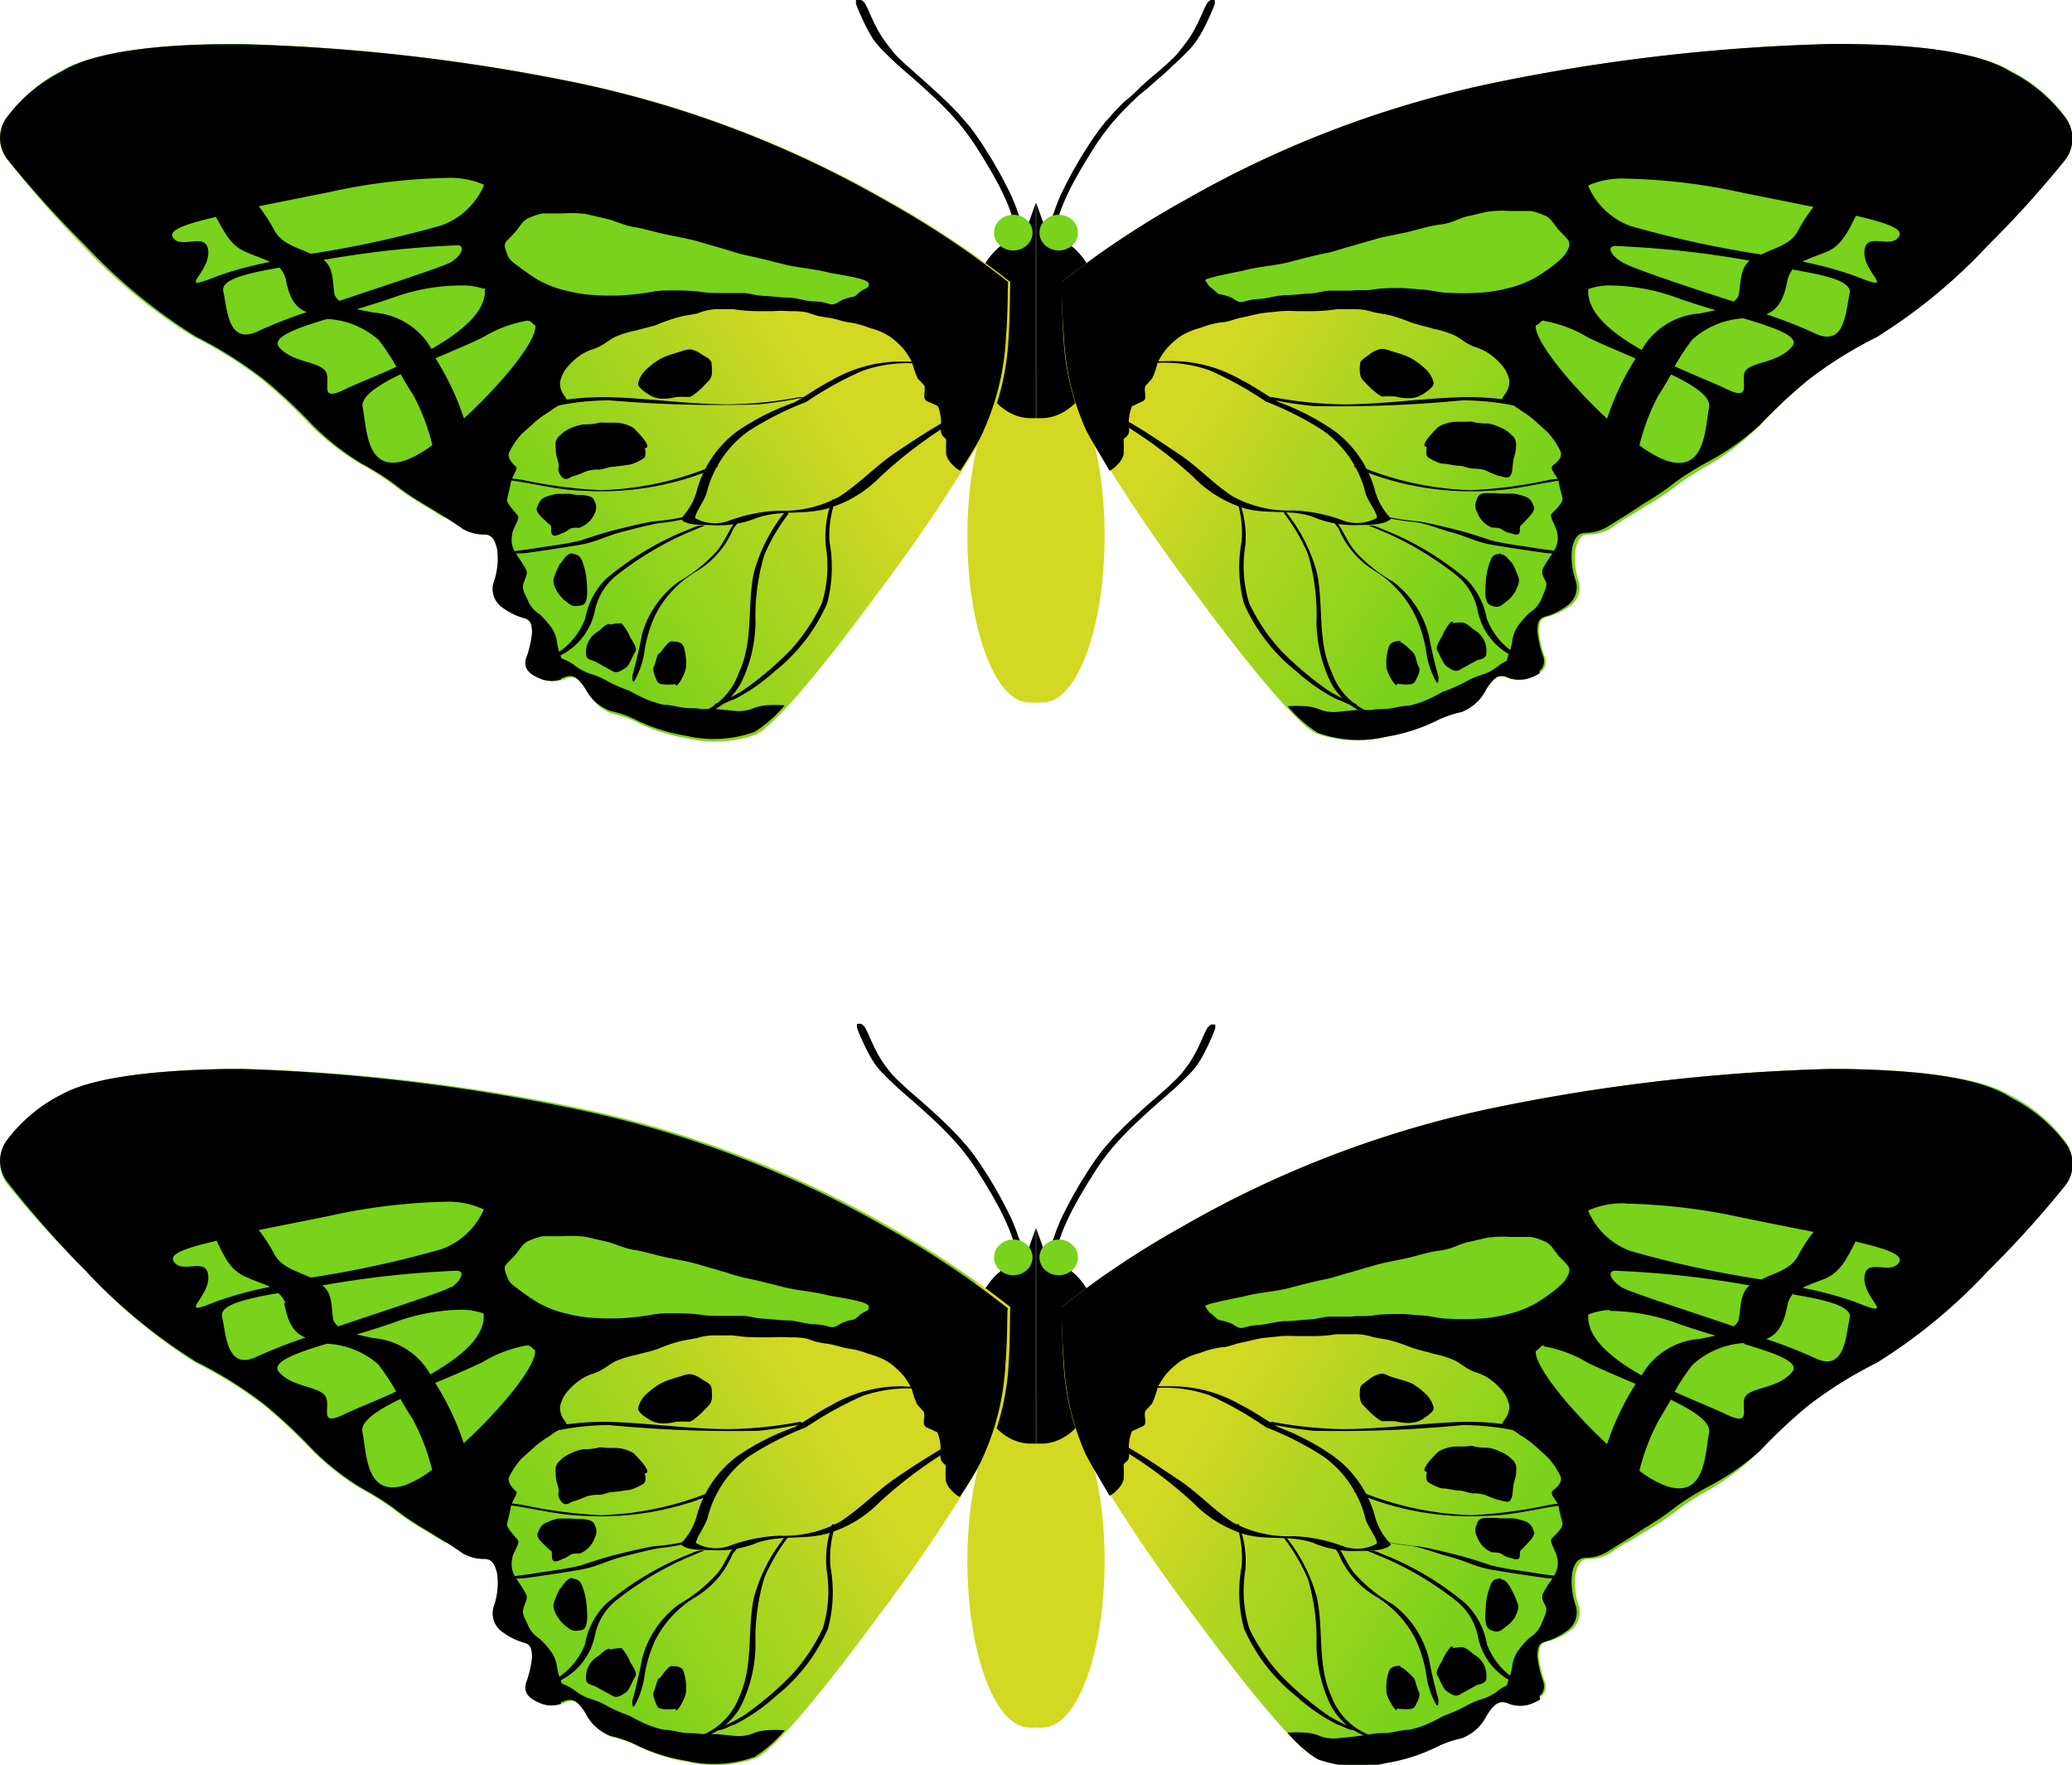 <svg id="Layer_1" data-name="Layer 1" xmlns="http://www.w3.org/2000/svg" xmlns:xlink="http://www.w3.org/1999/xlink" viewBox="0 0 87.13 74.19"><defs><style>.cls-1{fill:#d3d823;}.cls-2{fill:#79d21b;}.cls-3{fill:url(#linear-gradient);}.cls-4{fill:url(#linear-gradient-2);}.cls-5{fill:url(#linear-gradient-3);}.cls-6{fill:url(#linear-gradient-4);}</style><linearGradient id="linear-gradient" x1="600.73" y1="506.82" x2="573.38" y2="524.02" gradientTransform="matrix(0.43, 0, 0, -0.43, -190.27, 275.73)" gradientUnits="userSpaceOnUse"><stop offset="0" stop-color="#79d21b"/><stop offset="1" stop-color="#d3d823"/></linearGradient><linearGradient id="linear-gradient-2" x1="2066.62" y1="506.82" x2="2039.27" y2="524.02" gradientTransform="translate(906.12 275.73) rotate(180) scale(0.43)" xlink:href="#linear-gradient"/><linearGradient id="linear-gradient-3" x1="600.73" y1="607.27" x2="573.38" y2="624.47" xlink:href="#linear-gradient"/><linearGradient id="linear-gradient-4" x1="2066.62" y1="607.27" x2="2039.27" y2="624.47" gradientTransform="translate(906.12 275.73) rotate(180) scale(0.43)" xlink:href="#linear-gradient"/></defs><title>green-butterfly</title><path id="path5082" d="M44.14,53.2a.53.53,0,0,1,0-.17,2.29,2.29,0,0,1,0-.28,3.67,3.67,0,0,1,.08-.38c0-.16.09-.31.14-.47s.13-.35.2-.52.17-.36.26-.54.2-.38.3-.57l.33-.57.34-.54c.11-.17.23-.34.35-.51s.23-.31.36-.46l.37-.42.37-.38.38-.36.37-.34.37-.33.37-.32.35-.31.33-.31a3.52,3.52,0,0,0,.31-.34c.11-.13.2-.26.3-.4a4.68,4.68,0,0,0,.27-.46c.09-.17.17-.34.25-.52a4.13,4.13,0,0,1,.24-.5.75.75,0,0,1,.15-.13l.17,0a.51.51,0,0,1,0,.17,5.05,5.05,0,0,1-.21.51c-.08.18-.16.35-.25.52a4.4,4.4,0,0,1-.27.46,3.21,3.21,0,0,1-.32.39l-.34.34-.33.31-.35.31-.37.32-.37.33-.37.34-.38.36-.37.38-.37.41c-.12.15-.24.3-.36.46s-.24.33-.35.5l-.34.54-.34.57-.31.56c-.09.18-.18.36-.26.54s-.15.34-.21.51-.11.31-.15.46-.06.25-.09.37,0,.18-.06.26a.8.8,0,0,0,0,.16Z"/><path class="cls-1" d="M43.86,58.62a1,1,0,0,0-.3,0v14a1,1,0,0,0,.3,0c1.43,0,2.59-3.15,2.59-7S45.29,58.62,43.86,58.62Z"/><path d="M44.06,53l-.49-1.37v9.06l.22,0c1.43,0,2.59-1.73,2.59-3.86S45.36,53.18,44.06,53Z"/><ellipse id="path5078" class="cls-2" cx="44.52" cy="52.86" rx="0.81" ry="0.75"/><g id="g5241"><path id="path2469" class="cls-3" d="M44.64,54.95a38.34,38.34,0,0,1,5.16-3.43,44.37,44.37,0,0,1,13.28-5,80.08,80.08,0,0,1,13.85-1.58c3.7,0,6.35.36,7.59,1.1a6.54,6.54,0,0,1,2.37,2,1.47,1.47,0,0,1-.1,1.74,43.62,43.62,0,0,1-3.24,3.58,23,23,0,0,1-4.67,3.84A17.4,17.4,0,0,0,76,59.07a22.71,22.71,0,0,0-2,1.88,10.71,10.71,0,0,1-2.07,1.62,12.48,12.48,0,0,0-1.3.81,11.87,11.87,0,0,1-1.35.92c-.59.36-1.21.73-1.57,1a1.82,1.82,0,0,1-.92.24c-.25,0-.43.13-.54.64a3,3,0,0,0,.14,1.34A.94.94,0,0,1,66,68.57a2.73,2.73,0,0,1-1,.46c-.2.08-.29.18-.29.62a4.5,4.5,0,0,0,.27,1.1c.06.3,0,.56-.56.79a1.36,1.36,0,0,1-1.13,0c-.27-.08-.48-.06-.85.55a1.93,1.93,0,0,1-1.05.94,4.49,4.49,0,0,0-1,.34,7.46,7.46,0,0,1-2.17.7,5.08,5.08,0,0,1-2.88-.16c-.8-.37-2.95-3-5-5.79a72.17,72.17,0,0,1-4.7-7,10.79,10.79,0,0,1-.92-3.86C44.64,56.06,44.67,55.08,44.64,54.95Z"/><path d="M58.16,57.75l-.1,0a1.23,1.23,0,0,0-.44.2c-.11.1-.4.25-.42.39s-.07.54.11.72l.28.29s.41.39.55.4a4.93,4.93,0,0,1,.55,0,2,2,0,0,0,.54.07,1.11,1.11,0,0,0,.59-.16c.11-.08.53-.32.46-.51a1.12,1.12,0,0,0-.34-.56,3.48,3.48,0,0,0-.53-.41A2.67,2.67,0,0,0,58.9,58l-.46-.14A1.11,1.11,0,0,0,58.16,57.75Zm3.43,3.06h-.31a1.55,1.55,0,0,0-.8.22s-.87.82-.48.84c0,0-.08.37.06.44a2,2,0,0,0,.56.26c.24,0,.48.08.72.09s.4.11.6.12a1.66,1.66,0,0,1,.52.07,4.48,4.48,0,0,0,.55.21c.11,0,.42.16.51,0s.08-.23.11-.52.1-.37.12-.57.05-.43-.16-.61a1.37,1.37,0,0,0-.47-.32,1.85,1.85,0,0,0-.56-.18,2.09,2.09,0,0,1-.67-.08Zm1.28,3-.28,0c-.2,0-.42,0-.48.26a.54.54,0,0,0,0,.53,1.09,1.09,0,0,0,.63.66c.47,0,.37.11.7.22.13,0,.46.21.47-.08s0-.15.25-.44c.09-.09.41-.41.35-.56s-.13-.37-.39-.45a2.4,2.4,0,0,0-.48-.12c-.18,0-.37,0-.54,0Zm.24,2.53h0c-.2.07-.33,0-.45.35a2.9,2.9,0,0,0-.18.83c0,.22-.11.87.19,1s.41.07.62-.11A1.49,1.49,0,0,0,63.7,68c.08-.19.21-.4.11-.61a3.5,3.5,0,0,0-.26-.58C63.48,66.67,63.31,66.37,63.11,66.4Zm-2,2.89a.16.16,0,0,0-.1,0,1.84,1.84,0,0,0-.35.56c-.07.13-.32.49-.22.64s.22.54.39.66.35.25.53.16l.78-.43c.12,0,.38-.1.36-.26a1,1,0,0,0-.51-1c-.14-.1-.3-.28-.49-.31A1.76,1.76,0,0,0,61.09,69.29Zm-2.21.8c-.15,0-.43,0-.51.27a2.31,2.31,0,0,0-.09.8c0,.28.47,1,.44.73.14,0,.67.1.76-.09s.26-.45.16-.63-.13-.49-.22-.58S59,70.07,58.88,70.09Z"/><path id="path3275" class="cls-2" d="M77.61,44.94h-.68a80.08,80.08,0,0,0-13.85,1.58,44.36,44.36,0,0,0-13.28,5c-1.6.91-2.88,1.75-3.76,2.37a24.91,24.91,0,0,0,1.57,2.48A54.66,54.66,0,0,1,57,55.74c3.27.29,5.62.42,6.63,1.57A31,31,0,0,1,67.39,63a7,7,0,0,0,1,1.87l.92-.56a11.86,11.86,0,0,0,1.35-.92,12.34,12.34,0,0,1,1.3-.81A10.72,10.72,0,0,0,74,61a22.76,22.76,0,0,1,2-1.88,17.42,17.42,0,0,1,2.92-1.83,23,23,0,0,0,4.66-3.84,43.55,43.55,0,0,0,3.24-3.58,1.46,1.46,0,0,0,.1-1.73,6.55,6.55,0,0,0-2.37-2C83.36,45.35,81,45,77.61,44.94Z"/><path d="M77.61,44.94h-.68a80.08,80.08,0,0,0-13.85,1.58,44.36,44.36,0,0,0-13.28,5,38.47,38.47,0,0,0-5.16,3.43c0,.13,0,1.11.1,2.34a10.8,10.8,0,0,0,.92,3.86c.2.39.57,1,1,1.73a1.11,1.11,0,0,0,.34-.27.92.92,0,0,0,.25-.41,6,6,0,0,0,0-.61c0-.13.26-.11.23-.48a1.91,1.91,0,0,1,.12-.94s.47-.22.47-.22c.2-.11,0-.43.1-.64,0,0,.26-.29.28-.31a3.81,3.81,0,0,0,.23-.67,3.62,3.62,0,0,1,.34-.54,3.3,3.3,0,0,1,.6-.55,2.8,2.8,0,0,1,.84-.36,3.82,3.82,0,0,1,.9-.24c.27,0,.55-.14.81-.19s.51-.12.76-.17.63-.07.93-.11a5.59,5.59,0,0,1,.67,0c.25,0,.48,0,.73,0a6.61,6.61,0,0,0,.94-.08c.25,0,.47,0,.74,0a2.3,2.3,0,0,1,.76.11c.28.07.54.09.81.16a7.09,7.09,0,0,1,.76.26c.33.13.7.19,1,.29a4.51,4.51,0,0,1,.88.27c.2.1.36.23.54.34a2.14,2.14,0,0,0,.46.2,2,2,0,0,1,.5.26,2.71,2.71,0,0,1,.51.47,1.33,1.33,0,0,1,.31.65.86.86,0,0,1-.2.58c-.15.24-.15.2.15.33a3,3,0,0,1,.49.31,4.57,4.57,0,0,1,.58.41l.6.54a3.33,3.33,0,0,1,.5.73c.16.27-.08.5-.28.65s.21.49.23.66.1.47.16.7-.37.57-.46.69.21.55.24.78a1,1,0,0,1-.16.81c-.14.23-.31.44-.43.69s.09.45.13.62-.13.48-.21.69a1.22,1.22,0,0,1-.48.55,3.84,3.84,0,0,0-.53.61,1.47,1.47,0,0,0-.21.61,2.66,2.66,0,0,1-.16.57.94.94,0,0,0,0,.69,2.36,2.36,0,0,1,0,.26,1.21,1.21,0,0,0,.92-.05c.55-.24.62-.49.56-.8a4.49,4.49,0,0,1-.26-1.09c0-.44.09-.54.29-.62a2.71,2.71,0,0,0,.95-.46.94.94,0,0,0,.36-1.09,3,3,0,0,1-.14-1.34c.11-.51.29-.61.54-.64a1.83,1.83,0,0,0,.92-.24c.37-.24,1-.61,1.57-1a11.86,11.86,0,0,0,1.35-.92,12.34,12.34,0,0,1,1.3-.81A10.72,10.72,0,0,0,74,61a22.76,22.76,0,0,1,2-1.88,17.42,17.42,0,0,1,2.92-1.83,23,23,0,0,0,4.66-3.84,43.55,43.55,0,0,0,3.24-3.58,1.46,1.46,0,0,0,.1-1.73,6.55,6.55,0,0,0-2.37-2C83.36,45.35,81,45,77.61,44.94Zm-9.24,5.66a24.91,24.91,0,0,1,4.94.6l2.95.59a6.73,6.73,0,0,0-.65,1c-.29.58-1,.72-1.54,1a44.42,44.42,0,0,1-5.51-1.2,3.09,3.09,0,0,1-1.78-1.7A3.55,3.55,0,0,1,68.37,50.59ZM63.52,52h.86a2.65,2.65,0,0,1,.55.18c.25.08.34.28.5.47l0,0c.14.21.35.36.5.56s0,.42-.08.56-.35.38-.52.51a8.59,8.59,0,0,1-.78.53,4.51,4.51,0,0,1-1.16.44,6.25,6.25,0,0,1-1.26.19,10.19,10.19,0,0,1-1.19,0c-.39,0-.77-.12-1.15-.14s-.6-.06-.93-.06-.74,0-1.11.06-.62,0-.93.05l-.88,0c-.29,0-.57.11-.87.12s-.66.07-1,.07-.75.13-1.11.16a2.57,2.57,0,0,0-.65.11c-.21.07-.37-.08-.51-.16a2.09,2.09,0,0,0-.51-.15c-.08,0-.26-.21-.37-.28s-.16-.2-.24-.3,1.49-.38,1.71-.44c.59-.15,1.22-.18,1.81-.33s1.05-.28,1.58-.38c.33-.07.65-.19,1-.28l1-.29c.43-.13.9-.2,1.35-.3s.93-.27,1.43-.33.76-.25,1.12-.34l.87-.2A4.77,4.77,0,0,1,63.52,52Zm14.53.2c1.41.33,2,.57,1.8.88-.37.55-1.42-.26-1.45.65s1.44,1.74-.4,1a15.57,15.57,0,0,0-2.2-.59c.31-.16.67-.27,1-.41C77.47,53.41,77.73,52.75,78.05,52.16ZM67.9,53.42a41.63,41.63,0,0,1,5.63.61h.05c-.44.36-.36,1-.48,1.5a.94.94,0,0,1-.19.23c-2.13-.72-4.47-1.47-4.73-1.65C67.73,53.81,67.57,53.45,67.9,53.42Zm7.52,1c1.34.23,2.48.48,2.36,1-.17.75-.19,2.32-1.51,1.65a20.53,20.53,0,0,0-2-.78c.62-.23.79-.89.9-1.45A1,1,0,0,1,75.42,54.37Zm-7.73.69a8.41,8.41,0,0,1,2.94.56c.5.17,1,.33,1.51.48l-.67.14a3.06,3.06,0,0,0-2.26,1.25l-.18.28c-1.26-.71-2.32-1.58-2.24-2.56A2.82,2.82,0,0,1,67.69,55.07Zm5.65,1.39c1.4.42,2.4.78,2,1.2-.57.67-1.68.62-1.94,1s.36,1.34-.83.75c-.41-.2-1.24-.53-2.15-.94a9.24,9.24,0,0,1,.74-1.12A3.51,3.51,0,0,1,73.35,56.46Zm-8.42.1a5.29,5.29,0,0,1,1.86.7c.63.3,1.33.59,2,.88a11.32,11.32,0,0,0-1.2,2.53c-1.55-1.43-3.06-3.29-3-3.91C64.76,56.69,64.77,56.57,64.93,56.56Zm5.35,2.25c1,.48,1.69.95,1.6,1.39-.18.9-.15,2.78-1.81,2.23a4.54,4.54,0,0,1-1.12-.64,8.86,8.86,0,0,1,.81-2.12C69.95,59.39,70.11,59.1,70.28,58.81Z"/><path d="M48.61,58.28c-.24,0-.51.07-.14.08a5.72,5.72,0,0,1,2.4.3A14.88,14.88,0,0,1,53.23,60a13.12,13.12,0,0,1,2.42,1.23,4.56,4.56,0,0,1,1.75,2.54c.07.38.52.88.5,1.12a1.7,1.7,0,0,1-1.4.12,6.67,6.67,0,0,0-2.12-.43A4.91,4.91,0,0,1,51.84,64c-.82-.53-1.47-1.26-2.29-1.8s-1.47-1-2.24-1.42c-.5,0-.06.21.17.34a18.55,18.55,0,0,1,2.69,2.05,5.08,5.08,0,0,0,2.13,1.32c1,.3,2.11,0,3.09.44a4.38,4.38,0,0,0,1.77.27c.43,0,1.08,0,1.34-.27a2.69,2.69,0,0,1-.66-1.1,4.65,4.65,0,0,0-1.72-2.58A10.2,10.2,0,0,0,53.76,60c-.52-.29-1-.65-1.55-.92a5.8,5.8,0,0,0-3-.8ZM57,65.09"/><path id="path5031" d="M53.48,59.77a17.29,17.29,0,0,0,3.06.31c-.21,0-.38,0-.08,0,1.56,0,3.11-.22,4.67-.29a11.54,11.54,0,0,1,3.82.44c-.15.21-.6,0-.84,0a11.07,11.07,0,0,0-2.79-.32h.18a54.15,54.15,0,0,1-6.26.24,19.13,19.13,0,0,1-1.93-.3Z"/><path id="path5033" d="M57.08,62.65a13.29,13.29,0,0,0,4.85,1.05c-.15,0-.41,0-.12,0a19.87,19.87,0,0,0,3.31-.43,8,8,0,0,1,1.57-.1c-.12.07-.56,0-.19.06s-.28,0-.4,0c-1.18.11-2.32.46-3.5.49a12.31,12.31,0,0,1-5.19-.8C57.32,62.9,56.65,62.63,57.08,62.65Z"/><path id="path5035" d="M58.31,64.81a9.9,9.9,0,0,0,1.35.2c.53.09,1.05.22,1.57.35s1,.29,1.48.45c.69.17,1.4.24,2.09.36l1.07.14a3,3,0,0,1-1.06,0c-.7-.1-1.39-.2-2.08-.32s-1.11-.37-1.68-.52S60,65.13,59.43,65a7.47,7.47,0,0,1-1.19-.2C58.17,64.8,58.29,64.81,58.31,64.81Z"/><path id="path5038" d="M57.5,65.19c.3-.06.57.14.85.23a12.52,12.52,0,0,1,3.29,2,3.14,3.14,0,0,1,.89,1.71,3,3,0,0,0,1.58,1.68c-.17.16-.47-.08-.65-.18a2.72,2.72,0,0,1-1.3-1.77,2.57,2.57,0,0,0-.91-1.55,13.68,13.68,0,0,0-2.9-1.76c-.27-.11-.53-.23-.8-.33.18,0,.06,0,0,0Z"/><path id="path5040" d="M56.25,65c.27.38.42.81.73,1.17a6.48,6.48,0,0,0,1.61,1.29,4.13,4.13,0,0,1,1.49,2.24c.11.59.25,1.18.41,1.76,0,.13,0,.39-.13.14a3.56,3.56,0,0,1-.37-1.1,5.55,5.55,0,0,0-.47-1.6,4.51,4.51,0,0,0-1.72-1.82,3.77,3.77,0,0,1-1.52-1.78C56.26,65.23,56,65,56.25,65Z"/><path id="path5043" d="M54.08,64.62a7,7,0,0,1,1.3,2.55c.29,1.39,0,2.86.63,4.2A2.79,2.79,0,0,0,57.76,73c.14,0,.49.17.16.12a2.75,2.75,0,0,1-2-1.51,6,6,0,0,1-.56-2.44A9,9,0,0,0,55,66.38a8.06,8.06,0,0,0-1-1.71C54,64.59,54.05,64.62,54.08,64.62Z"/><path id="path5045" d="M52.09,64.08A4.34,4.34,0,0,1,52.37,66a5.35,5.35,0,0,0,.16,2.45,8,8,0,0,0,1.29,1.94,13.73,13.73,0,0,0,2.08,1.76,6.84,6.84,0,0,0,1.16.55c-.26.12-.56-.14-.82-.2a7.8,7.8,0,0,1-1.74-1.2,7.43,7.43,0,0,1-2.19-2.84,5.91,5.91,0,0,1-.1-2.6A4.42,4.42,0,0,0,52,64.08Z"/><path id="path5047" d="M64,70.71l-.22,0a2.1,2.1,0,0,0-.75.34,2.1,2.1,0,0,1-.72.38,3.47,3.47,0,0,0-.72.32,6.85,6.85,0,0,1-.88.38,8.14,8.14,0,0,1-.74.37,4.21,4.21,0,0,1-.71.22c-.28,0-.54.08-.81.12s-.52,0-.77.06L57,73l-.7.07a1.68,1.68,0,0,1-.75-.07,2,2,0,0,0-.64-.16,5.69,5.69,0,0,0-.77,0,5.48,5.48,0,0,0,1.27,1.12,5.08,5.08,0,0,0,2.88.16,7.49,7.49,0,0,0,2.17-.7,4.46,4.46,0,0,1,1-.34,1.93,1.93,0,0,0,1.05-.94c.37-.61.59-.62.85-.55a1.36,1.36,0,0,0,1.13,0,1.71,1.71,0,0,0,.28-.15,1.66,1.66,0,0,0-.26-.56A1.29,1.29,0,0,0,64,70.71Z"/></g><path id="path5082-2" data-name="path5082" d="M43,53.2A.53.53,0,0,0,43,53a2.29,2.29,0,0,0,0-.28,3.67,3.67,0,0,0-.08-.38c0-.16-.09-.31-.14-.47s-.13-.35-.2-.52-.17-.36-.26-.54-.2-.38-.3-.57l-.33-.57-.34-.54c-.11-.17-.23-.34-.35-.51s-.23-.31-.36-.46l-.37-.42-.37-.38L39.52,47l-.37-.34-.37-.33-.37-.32-.35-.31-.33-.31a3.52,3.52,0,0,1-.31-.34c-.11-.13-.2-.26-.3-.4a4.68,4.68,0,0,1-.27-.46c-.09-.17-.17-.34-.25-.52a4.13,4.13,0,0,0-.24-.5.75.75,0,0,0-.15-.13l-.17,0a.51.51,0,0,0,0,.17,5.05,5.05,0,0,0,.21.51c.08.18.16.35.25.52a4.4,4.4,0,0,0,.27.46,3.21,3.21,0,0,0,.32.39l.34.34.33.31.35.31.37.32.37.33.37.34.38.36.37.38.37.41c.12.15.24.3.36.46s.24.33.35.5l.34.54.34.57.31.56c.09.18.18.36.26.54s.15.34.21.51.11.31.15.46.06.25.09.37,0,.18.06.26a.8.8,0,0,1,0,.16Z"/><path class="cls-1" d="M43.27,58.62a1,1,0,0,1,.3,0v14a1,1,0,0,1-.3,0c-1.43,0-2.59-3.15-2.59-7S41.84,58.62,43.27,58.62Z"/><path d="M43.07,53l.49-1.37v9.06l-.22,0c-1.43,0-2.59-1.73-2.59-3.86S41.77,53.18,43.07,53Z"/><ellipse id="path5078-2" data-name="path5078" class="cls-2" cx="42.61" cy="52.86" rx="0.81" ry="0.75"/><g id="g5241-2" data-name="g5241"><path id="path2469-2" data-name="path2469" class="cls-4" d="M42.49,54.95a38.34,38.34,0,0,0-5.16-3.43,44.37,44.37,0,0,0-13.28-5A80.08,80.08,0,0,0,10.2,44.94c-3.7,0-6.35.36-7.59,1.1a6.54,6.54,0,0,0-2.37,2,1.47,1.47,0,0,0,.1,1.74,43.62,43.62,0,0,0,3.24,3.58,23,23,0,0,0,4.67,3.84,17.4,17.4,0,0,1,2.92,1.83,22.71,22.71,0,0,1,2,1.88,10.71,10.71,0,0,0,2.07,1.62,12.48,12.48,0,0,1,1.3.81,11.87,11.87,0,0,0,1.35.92c.59.36,1.21.73,1.57,1a1.82,1.82,0,0,0,.92.24c.25,0,.43.13.54.64a3,3,0,0,1-.14,1.34.94.94,0,0,0,.36,1.09,2.73,2.73,0,0,0,1,.46c.2.08.29.18.29.62a4.5,4.5,0,0,1-.27,1.1c-.06.3,0,.56.56.79a1.36,1.36,0,0,0,1.13,0c.27-.08.48-.06.85.55a1.93,1.93,0,0,0,1.05.94,4.49,4.49,0,0,1,1,.34,7.46,7.46,0,0,0,2.17.7,5.08,5.08,0,0,0,2.88-.16c.8-.37,2.95-3,5-5.79a72.17,72.17,0,0,0,4.7-7,10.79,10.79,0,0,0,.92-3.86C42.49,56.06,42.46,55.08,42.49,54.95Z"/><path d="M28.68,57.84l-.46.14a2.67,2.67,0,0,0-.51.22,3.48,3.48,0,0,0-.53.41,1.12,1.12,0,0,0-.34.56c-.07.19.35.43.46.51a1.11,1.11,0,0,0,.59.16,2,2,0,0,0,.54-.07,4.93,4.93,0,0,1,.55,0c.14,0,.54-.39.55-.4l.28-.29c.18-.19.13-.5.11-.72s-.31-.29-.42-.39a1.23,1.23,0,0,0-.44-.2l-.1,0A1.11,1.11,0,0,0,28.68,57.84Zm-3.45,3a2.09,2.09,0,0,1-.67.08,1.85,1.85,0,0,0-.56.18,1.37,1.37,0,0,0-.47.32c-.21.18-.17.37-.16.61s.09.41.12.57-.09.26.11.52.4,0,.51,0a4.48,4.48,0,0,0,.55-.21,1.66,1.66,0,0,1,.52-.07c.2,0,.39-.11.6-.12s.48-.06.72-.09a2,2,0,0,0,.56-.26c.14-.07.06-.4.06-.44.39,0-.46-.82-.48-.84a1.55,1.55,0,0,0-.8-.22h-.31Zm-1.24,3c-.18,0-.36,0-.54,0A2.4,2.4,0,0,0,23,64c-.26.09-.3.26-.39.45s.26.47.35.56c.28.29.24.1.25.44s.34.13.47.08c.33-.11.23-.25.7-.22a1.09,1.09,0,0,0,.63-.66.54.54,0,0,0,0-.53c-.06-.22-.29-.22-.48-.26l-.28,0Zm-.42,2.9a3.5,3.5,0,0,0-.26.58c-.09.21,0,.42.11.61a1.49,1.49,0,0,0,.44.48c.21.18.34.17.62.11s.21-.76.19-1a2.9,2.9,0,0,0-.18-.83c-.12-.31-.25-.28-.45-.35h0C23.82,66.37,23.65,66.67,23.57,66.78Zm2.08,2.57c-.19,0-.36.21-.49.31a1,1,0,0,0-.51,1c0,.17.24.22.36.26l.78.43c.18.09.39-.07.53-.16s.27-.48.39-.66-.16-.51-.22-.64a1.84,1.84,0,0,0-.35-.56.16.16,0,0,0-.1,0A1.76,1.76,0,0,0,25.65,69.35Zm2.06,1.23c-.09.09-.15.45-.22.58s.08.48.16.63.62.11.76.09c0,.28.43-.45.44-.73a2.31,2.31,0,0,0-.09-.8c-.08-.29-.36-.25-.51-.27S27.8,70.5,27.71,70.58Z"/><path id="path3275-2" data-name="path3275" class="cls-2" d="M9.52,44.94h.68A80.08,80.08,0,0,1,24,46.52a44.36,44.36,0,0,1,13.28,5c1.6.91,2.88,1.75,3.76,2.37a24.91,24.91,0,0,1-1.57,2.48,54.66,54.66,0,0,0-9.41-.63c-3.27.29-5.62.42-6.63,1.57A31,31,0,0,0,19.74,63a7,7,0,0,1-1,1.87l-.92-.56a11.86,11.86,0,0,1-1.35-.92,12.34,12.34,0,0,0-1.3-.81A10.72,10.72,0,0,1,13.15,61a22.76,22.76,0,0,0-2-1.88,17.42,17.42,0,0,0-2.92-1.83A23,23,0,0,1,3.58,53.4,43.55,43.55,0,0,1,.34,49.82a1.46,1.46,0,0,1-.1-1.73,6.55,6.55,0,0,1,2.37-2C3.77,45.35,6.18,45,9.52,44.94Z"/><path d="M2.61,46a6.55,6.55,0,0,0-2.37,2,1.46,1.46,0,0,0,.1,1.73A43.55,43.55,0,0,0,3.58,53.4a23,23,0,0,0,4.66,3.84,17.42,17.42,0,0,1,2.92,1.83,22.76,22.76,0,0,1,2,1.88,10.72,10.72,0,0,0,2.07,1.62,12.34,12.34,0,0,1,1.3.81,11.86,11.86,0,0,0,1.35.92c.59.36,1.21.73,1.57,1a1.83,1.83,0,0,0,.92.24c.25,0,.43.13.54.64a3,3,0,0,1-.14,1.34.94.94,0,0,0,.36,1.09,2.71,2.71,0,0,0,.95.46c.2.08.29.18.29.62a4.49,4.49,0,0,1-.26,1.09c-.06.3,0,.56.56.8a1.21,1.21,0,0,0,.92.05,2.36,2.36,0,0,1,0-.26.94.94,0,0,0,0-.69,2.66,2.66,0,0,1-.16-.57,1.47,1.47,0,0,0-.21-.61,3.84,3.84,0,0,0-.53-.61,1.22,1.22,0,0,1-.48-.55c-.08-.22-.27-.45-.21-.69s.21-.45.13-.62-.28-.45-.43-.69a1,1,0,0,1-.16-.81c0-.22.34-.65.24-.78s-.5-.54-.46-.69.12-.47.16-.7.31-.6.23-.66-.44-.39-.28-.65a3.33,3.33,0,0,1,.5-.73l.6-.54a4.57,4.57,0,0,1,.58-.41,3,3,0,0,1,.49-.31c.3-.13.3-.09.15-.33a.86.86,0,0,1-.2-.58,1.33,1.33,0,0,1,.31-.65,2.71,2.71,0,0,1,.51-.47,2,2,0,0,1,.5-.26,2.14,2.14,0,0,0,.46-.2c.18-.11.35-.24.54-.34a4.51,4.51,0,0,1,.88-.27c.34-.1.71-.16,1-.29a7.09,7.09,0,0,1,.76-.26c.28-.08.53-.1.81-.16a2.3,2.3,0,0,1,.76-.11c.27,0,.49,0,.74,0a6.61,6.61,0,0,0,.94.08c.25,0,.47,0,.73,0a5.59,5.59,0,0,1,.67,0c.29,0,.65,0,.93.11s.5.13.76.17.55.15.81.19a3.82,3.82,0,0,1,.9.24,2.8,2.8,0,0,1,.84.36,3.3,3.3,0,0,1,.6.55,3.62,3.62,0,0,1,.34.54,3.81,3.81,0,0,0,.23.67s.27.28.28.31c.07.21-.1.53.1.64,0,0,.46.2.47.22a1.91,1.91,0,0,1,.12.94c0,.37.2.35.23.48a6,6,0,0,0,0,.61.92.92,0,0,0,.25.41,1.11,1.11,0,0,0,.34.27c.48-.73.85-1.35,1-1.73a10.8,10.8,0,0,0,.92-3.86c.1-1.23.06-2.21.1-2.34a38.47,38.47,0,0,0-5.16-3.43,44.36,44.36,0,0,0-13.28-5A80.08,80.08,0,0,0,10.2,44.94H9.52C6.18,45,3.77,45.35,2.61,46Zm17.75,4.81a3.09,3.09,0,0,1-1.78,1.7,44.42,44.42,0,0,1-5.51,1.2c-.57-.27-1.24-.42-1.54-1a6.73,6.73,0,0,0-.65-1l2.95-.59a24.91,24.91,0,0,1,4.94-.6A3.55,3.55,0,0,1,20.36,50.85ZM24.65,52l.87.2c.36.09.76.29,1.12.34s.94.23,1.43.33.92.17,1.35.3l1,.29c.31.09.64.21,1,.28.53.11,1.06.25,1.58.38s1.22.18,1.81.33c.22.06,1.64.24,1.71.44s-.13.24-.24.3-.29.26-.37.28a2.09,2.09,0,0,0-.51.15c-.15.08-.3.22-.51.16a2.57,2.57,0,0,0-.65-.11c-.35,0-.76-.16-1.11-.16s-.67-.06-1-.07-.58-.11-.87-.12l-.88,0c-.31,0-.61,0-.93-.05s-.73-.06-1.11-.06-.61,0-.93.06-.76.11-1.15.14a10.19,10.19,0,0,1-1.19,0,6.25,6.25,0,0,1-1.26-.19,4.51,4.51,0,0,1-1.16-.44,8.59,8.59,0,0,1-.78-.53c-.17-.13-.45-.3-.52-.51s-.19-.41-.08-.56.36-.35.5-.56l0,0c.15-.19.25-.38.5-.47a2.65,2.65,0,0,1,.55-.18h.86A4.77,4.77,0,0,1,24.65,52ZM10.36,53.69c.3.14.66.25,1,.41a15.57,15.57,0,0,0-2.2.59c-1.84.74-.37-.09-.4-1s-1.08-.1-1.45-.65c-.21-.31.39-.55,1.8-.88C9.4,52.75,9.66,53.41,10.36,53.69Zm8.59.42c-.26.18-2.6.93-4.73,1.65a.94.94,0,0,1-.19-.23c-.12-.5,0-1.13-.48-1.5h.05a41.63,41.63,0,0,1,5.63-.61C19.56,53.45,19.4,53.81,19,54.11Zm-7,.67c.11.56.28,1.23.9,1.45a20.53,20.53,0,0,0-2,.78c-1.32.67-1.34-.9-1.51-1.65-.12-.51,1-.76,2.36-1A1,1,0,0,1,12,54.78Zm8.39.44c.08,1-1,1.84-2.24,2.56l-.18-.28a3.06,3.06,0,0,0-2.26-1.25L15,56.1c.5-.15,1-.31,1.51-.48a8.41,8.41,0,0,1,2.94-.56A2.82,2.82,0,0,1,20.34,55.22Zm-4.42,2.16a9.24,9.24,0,0,1,.74,1.12c-.91.42-1.75.74-2.15.94-1.18.59-.56-.33-.83-.75s-1.37-.36-1.94-1c-.36-.42.64-.79,2-1.2A3.51,3.51,0,0,1,15.93,57.38Zm6.58-.62c.09.62-1.43,2.48-3,3.91a11.32,11.32,0,0,0-1.2-2.53c.68-.29,1.38-.58,2-.88a5.29,5.29,0,0,1,1.86-.7C22.35,56.57,22.37,56.69,22.5,56.76Zm-5.14,2.91a8.86,8.86,0,0,1,.81,2.12,4.54,4.54,0,0,1-1.12.64c-1.67.55-1.63-1.33-1.81-2.23-.09-.44.61-.91,1.6-1.39C17,59.1,17.18,59.39,17.37,59.68Z"/><path d="M37.95,58.28a5.8,5.8,0,0,0-3,.8c-.54.27-1,.62-1.55.92A10.2,10.2,0,0,0,31,61.22a4.65,4.65,0,0,0-1.72,2.58,2.69,2.69,0,0,1-.66,1.1c.26.31.91.24,1.34.27a4.38,4.38,0,0,0,1.77-.27c1-.4,2.08-.14,3.09-.44A5.08,5.08,0,0,0,37,63.14a18.55,18.55,0,0,1,2.69-2.05c.23-.13.67-.38.17-.34-.77.44-1.51.92-2.24,1.42s-1.47,1.27-2.29,1.8a4.91,4.91,0,0,1-2.54.59,6.67,6.67,0,0,0-2.12.43,1.7,1.7,0,0,1-1.4-.12c0-.24.42-.74.5-1.12a4.56,4.56,0,0,1,1.75-2.54A13.12,13.12,0,0,1,33.9,60a14.88,14.88,0,0,1,2.36-1.31,5.72,5.72,0,0,1,2.4-.3c.37,0,.1-.08-.14-.08Zm-7.86,6.81"/><path id="path5031-2" data-name="path5031" d="M33.65,59.77a17.29,17.29,0,0,1-3.06.31c.21,0,.38,0,.08,0-1.56,0-3.11-.22-4.67-.29a11.54,11.54,0,0,0-3.82.44c.15.21.6,0,.84,0a11.07,11.07,0,0,1,2.79-.32h-.18a54.15,54.15,0,0,0,6.26.24,19.13,19.13,0,0,0,1.93-.3Z"/><path id="path5033-2" data-name="path5033" d="M30.05,62.65A13.29,13.29,0,0,1,25.2,63.7c.15,0,.41,0,.12,0A19.87,19.87,0,0,1,22,63.27a8,8,0,0,0-1.57-.1c.12.07.56,0,.19.06s.28,0,.4,0c1.18.11,2.32.46,3.5.49a12.31,12.31,0,0,0,5.19-.8C29.81,62.9,30.48,62.63,30.05,62.65Z"/><path id="path5035-2" data-name="path5035" d="M28.82,64.81a9.9,9.9,0,0,1-1.35.2c-.53.09-1.05.22-1.57.35s-1,.29-1.48.45c-.69.17-1.4.24-2.09.36l-1.07.14a3,3,0,0,0,1.06,0c.7-.1,1.39-.2,2.08-.32s1.11-.37,1.68-.52,1.08-.28,1.63-.39a7.47,7.47,0,0,0,1.19-.2C29,64.8,28.84,64.81,28.82,64.81Z"/><path id="path5038-2" data-name="path5038" d="M29.63,65.19c-.3-.06-.57.14-.85.23a12.52,12.52,0,0,0-3.29,2,3.14,3.14,0,0,0-.89,1.71A3,3,0,0,1,23,70.78c.17.16.47-.08.65-.18A2.72,2.72,0,0,0,25,68.83a2.57,2.57,0,0,1,.91-1.55,13.68,13.68,0,0,1,2.9-1.76c.27-.11.53-.23.8-.33-.18,0-.06,0,0,0Z"/><path id="path5040-2" data-name="path5040" d="M30.87,65c-.27.38-.42.81-.73,1.17a6.48,6.48,0,0,1-1.61,1.29A4.13,4.13,0,0,0,27,69.74c-.11.59-.25,1.18-.41,1.76,0,.13,0,.39.13.14a3.56,3.56,0,0,0,.37-1.1,5.55,5.55,0,0,1,.47-1.6,4.51,4.51,0,0,1,1.72-1.82,3.77,3.77,0,0,0,1.52-1.78C30.87,65.23,31.15,65,30.87,65Z"/><path id="path5043-2" data-name="path5043" d="M33,64.62a7,7,0,0,0-1.3,2.55c-.29,1.39,0,2.86-.63,4.2A2.79,2.79,0,0,1,29.37,73c-.14,0-.49.17-.16.12a2.75,2.75,0,0,0,2-1.51,6,6,0,0,0,.56-2.44,9,9,0,0,1,.37-2.84,8.06,8.06,0,0,1,1-1.71C33.17,64.59,33.08,64.62,33,64.62Z"/><path id="path5045-2" data-name="path5045" d="M35,64.08A4.34,4.34,0,0,0,34.76,66a5.35,5.35,0,0,1-.16,2.45,8,8,0,0,1-1.29,1.94,13.73,13.73,0,0,1-2.08,1.76,6.84,6.84,0,0,1-1.16.55c.26.12.56-.14.82-.2a7.8,7.8,0,0,0,1.74-1.2,7.43,7.43,0,0,0,2.19-2.84,5.91,5.91,0,0,0,.1-2.6,4.42,4.42,0,0,1,.22-1.77Z"/><path id="path5047-2" data-name="path5047" d="M23.18,70.71l.22,0a2.1,2.1,0,0,1,.75.34,2.1,2.1,0,0,0,.72.38,3.47,3.47,0,0,1,.72.32,6.85,6.85,0,0,0,.88.38,8.14,8.14,0,0,0,.74.37,4.21,4.21,0,0,0,.71.22c.28,0,.54.08.81.12s.52,0,.77.06l.64,0,.7.07a1.68,1.68,0,0,0,.75-.07,2,2,0,0,1,.64-.16,5.69,5.69,0,0,1,.77,0,5.48,5.48,0,0,1-1.27,1.12,5.08,5.08,0,0,1-2.88.16,7.49,7.49,0,0,1-2.17-.7,4.46,4.46,0,0,0-1-.34,1.93,1.93,0,0,1-1.05-.94c-.37-.61-.59-.62-.85-.55a1.36,1.36,0,0,1-1.13,0,1.71,1.71,0,0,1-.28-.15,1.66,1.66,0,0,1,.26-.56A1.29,1.29,0,0,1,23.18,70.71Z"/></g><path id="path5082-3" data-name="path5082" d="M44.14,10.12a.53.53,0,0,1,0-.17,2.29,2.29,0,0,1,0-.28,3.67,3.67,0,0,1,.08-.38c0-.16.09-.31.14-.47s.13-.35.2-.52.17-.36.26-.54.2-.38.3-.57l.33-.57.34-.54c.11-.17.23-.34.35-.51s.23-.31.36-.46l.37-.42.37-.38L47.61,4,48,3.62l.37-.33L48.72,3l.35-.31.33-.31A3.52,3.52,0,0,0,49.71,2c.11-.13.2-.26.3-.4a4.68,4.68,0,0,0,.27-.46c.09-.17.17-.34.25-.52a4.13,4.13,0,0,1,.24-.5A.75.75,0,0,1,50.91,0l.17,0a.51.51,0,0,1,0,.17,5.05,5.05,0,0,1-.21.51c-.08.18-.16.35-.25.52a4.4,4.4,0,0,1-.27.46A3.21,3.21,0,0,1,50,2.1l-.34.34-.33.31L49,3.06l-.37.32-.37.33L47.9,4l-.38.36-.37.38-.37.41c-.12.15-.24.3-.36.46s-.24.33-.35.5l-.34.54-.34.57-.31.56c-.09.18-.18.36-.26.54s-.15.34-.21.51-.11.31-.15.46-.06.25-.09.37,0,.18-.06.26a.8.8,0,0,0,0,.16Z"/><path class="cls-1" d="M43.86,15.53a1,1,0,0,0-.3,0v14a1,1,0,0,0,.3,0c1.43,0,2.59-3.15,2.59-7S45.29,15.53,43.86,15.53Z"/><path d="M44.06,9.89l-.49-1.37v9.06l.22,0c1.43,0,2.59-1.73,2.59-3.86S45.36,10.1,44.06,9.89Z"/><ellipse id="path5078-3" data-name="path5078" class="cls-2" cx="44.52" cy="9.78" rx="0.81" ry="0.75"/><g id="g5241-3" data-name="g5241"><path id="path2469-3" data-name="path2469" class="cls-5" d="M44.64,11.86A38.34,38.34,0,0,1,49.8,8.43a44.37,44.37,0,0,1,13.28-5A80.08,80.08,0,0,1,76.93,1.86c3.7,0,6.35.36,7.59,1.1a6.54,6.54,0,0,1,2.37,2,1.47,1.47,0,0,1-.1,1.74,43.62,43.62,0,0,1-3.24,3.58,23,23,0,0,1-4.67,3.84A17.4,17.4,0,0,0,76,16a22.71,22.71,0,0,0-2,1.88,10.71,10.71,0,0,1-2.07,1.62,12.48,12.48,0,0,0-1.3.81,11.87,11.87,0,0,1-1.35.92c-.59.36-1.21.73-1.57,1a1.82,1.82,0,0,1-.92.24c-.25,0-.43.13-.54.64a3,3,0,0,0,.14,1.34A.94.94,0,0,1,66,25.49a2.73,2.73,0,0,1-1,.46c-.2.08-.29.18-.29.62a4.5,4.5,0,0,0,.27,1.1c.06.3,0,.56-.56.79a1.36,1.36,0,0,1-1.13,0c-.27-.08-.48-.06-.85.55a1.93,1.93,0,0,1-1.05.94,4.49,4.49,0,0,0-1,.34,7.46,7.46,0,0,1-2.17.7,5.08,5.08,0,0,1-2.88-.16c-.8-.37-2.95-3-5-5.79a72.17,72.17,0,0,1-4.7-7,10.79,10.79,0,0,1-.92-3.86C44.64,13,44.67,12,44.64,11.86Z"/><path d="M58.16,14.67l-.1,0a1.23,1.23,0,0,0-.44.2c-.11.1-.4.25-.42.39s-.07.54.11.72l.28.29s.41.39.55.4a4.93,4.93,0,0,1,.55,0,2,2,0,0,0,.54.07,1.11,1.11,0,0,0,.59-.16c.11-.08.53-.32.46-.51a1.12,1.12,0,0,0-.34-.56,3.48,3.48,0,0,0-.53-.41,2.67,2.67,0,0,0-.51-.22l-.46-.14A1.11,1.11,0,0,0,58.16,14.67Zm3.43,3.06h-.31a1.55,1.55,0,0,0-.8.22s-.87.82-.48.84c0,0-.08.37.06.44a2,2,0,0,0,.56.26c.24,0,.48.08.72.09s.4.11.6.12a1.66,1.66,0,0,1,.52.07A4.48,4.48,0,0,0,63,20c.11,0,.42.16.51,0s.08-.23.11-.52.1-.37.12-.57.05-.43-.16-.61a1.37,1.37,0,0,0-.47-.32,1.85,1.85,0,0,0-.56-.18,2.09,2.09,0,0,1-.67-.08Zm1.28,3-.28,0c-.2,0-.42,0-.48.26a.54.54,0,0,0,0,.53,1.09,1.09,0,0,0,.63.66c.47,0,.37.11.7.22.13,0,.46.21.47-.08s0-.15.25-.44c.09-.09.41-.41.35-.56s-.13-.37-.39-.45a2.4,2.4,0,0,0-.48-.12c-.18,0-.37,0-.54,0Zm.24,2.53h0c-.2.07-.33,0-.45.35a2.9,2.9,0,0,0-.18.83c0,.22-.11.87.19,1s.41.07.62-.11a1.49,1.49,0,0,0,.44-.48c.08-.19.21-.4.11-.61a3.5,3.5,0,0,0-.26-.58C63.48,23.59,63.31,23.28,63.11,23.31Zm-2,2.89a.16.16,0,0,0-.1,0,1.84,1.84,0,0,0-.35.56c-.07.13-.32.49-.22.64s.22.54.39.66.35.25.53.16l.78-.43c.12,0,.38-.1.36-.26a1,1,0,0,0-.51-1c-.14-.1-.3-.28-.49-.31A1.76,1.76,0,0,0,61.09,26.2Zm-2.21.8c-.15,0-.43,0-.51.27a2.31,2.31,0,0,0-.09.8c0,.28.47,1,.44.73.14,0,.67.1.76-.09s.26-.45.16-.63-.13-.49-.22-.58S59,27,58.88,27Z"/><path id="path3275-3" data-name="path3275" class="cls-2" d="M77.61,1.85h-.68A80.08,80.08,0,0,0,63.08,3.43a44.36,44.36,0,0,0-13.28,5c-1.6.91-2.88,1.75-3.76,2.37a24.91,24.91,0,0,0,1.57,2.48A54.66,54.66,0,0,1,57,12.66c3.27.29,5.62.42,6.63,1.57a31,31,0,0,1,3.74,5.68,7,7,0,0,0,1,1.87l.92-.56a11.86,11.86,0,0,0,1.35-.92,12.34,12.34,0,0,1,1.3-.81A10.72,10.72,0,0,0,74,17.87,22.76,22.76,0,0,1,76,16a17.42,17.42,0,0,1,2.92-1.83,23,23,0,0,0,4.66-3.84,43.55,43.55,0,0,0,3.24-3.58A1.46,1.46,0,0,0,86.89,5a6.55,6.55,0,0,0-2.37-2C83.36,2.27,81,1.87,77.61,1.85Z"/><path d="M77.61,1.85h-.68A80.08,80.08,0,0,0,63.08,3.43a44.36,44.36,0,0,0-13.28,5,38.47,38.47,0,0,0-5.16,3.43c0,.13,0,1.11.1,2.34a10.8,10.8,0,0,0,.92,3.86c.2.39.57,1,1,1.73a1.11,1.11,0,0,0,.34-.27.92.92,0,0,0,.25-.41,6,6,0,0,0,0-.61c0-.13.26-.11.23-.48a1.91,1.91,0,0,1,.12-.94s.47-.22.47-.22c.2-.11,0-.43.1-.64,0,0,.26-.29.28-.31a3.81,3.81,0,0,0,.23-.67,3.62,3.62,0,0,1,.34-.54,3.3,3.3,0,0,1,.6-.55,2.8,2.8,0,0,1,.84-.36,3.82,3.82,0,0,1,.9-.24c.27,0,.55-.14.81-.19s.51-.12.76-.17.63-.07.93-.11a5.59,5.59,0,0,1,.67,0c.25,0,.48,0,.73,0a6.61,6.61,0,0,0,.94-.08c.25,0,.47,0,.74,0a2.3,2.3,0,0,1,.76.11c.28.07.54.09.81.16a7.09,7.09,0,0,1,.76.26c.33.13.7.19,1,.29a4.51,4.51,0,0,1,.88.27c.2.1.36.23.54.34a2.14,2.14,0,0,0,.46.2,2,2,0,0,1,.5.26,2.71,2.71,0,0,1,.51.47,1.33,1.33,0,0,1,.31.65.86.86,0,0,1-.2.58c-.15.24-.15.2.15.33a3,3,0,0,1,.49.31,4.57,4.57,0,0,1,.58.41l.6.54a3.33,3.33,0,0,1,.5.73c.16.27-.08.5-.28.65s.21.49.23.66.1.47.16.7-.37.57-.46.69.21.55.24.78a1,1,0,0,1-.16.81c-.14.23-.31.44-.43.69s.09.45.13.62-.13.48-.21.69a1.22,1.22,0,0,1-.48.55,3.84,3.84,0,0,0-.53.61,1.47,1.47,0,0,0-.21.61,2.66,2.66,0,0,1-.16.57.94.94,0,0,0,0,.69,2.36,2.36,0,0,1,0,.26,1.21,1.21,0,0,0,.92-.05c.55-.24.62-.49.56-.8a4.49,4.49,0,0,1-.26-1.09c0-.44.09-.54.29-.62a2.71,2.71,0,0,0,.95-.46.94.94,0,0,0,.36-1.09,3,3,0,0,1-.14-1.34c.11-.51.29-.61.54-.64a1.83,1.83,0,0,0,.92-.24c.37-.24,1-.61,1.57-1a11.86,11.86,0,0,0,1.35-.92,12.34,12.34,0,0,1,1.3-.81A10.72,10.72,0,0,0,74,17.87,22.76,22.76,0,0,1,76,16a17.42,17.42,0,0,1,2.92-1.83,23,23,0,0,0,4.66-3.84,43.55,43.55,0,0,0,3.24-3.58A1.46,1.46,0,0,0,86.89,5a6.55,6.55,0,0,0-2.37-2C83.36,2.27,81,1.87,77.61,1.85ZM68.37,7.51a24.91,24.91,0,0,1,4.94.6l2.95.59a6.73,6.73,0,0,0-.65,1c-.29.58-1,.72-1.54,1a44.42,44.42,0,0,1-5.51-1.2,3.09,3.09,0,0,1-1.78-1.7A3.55,3.55,0,0,1,68.37,7.51ZM63.52,8.87h.86a2.65,2.65,0,0,1,.55.18c.25.08.34.28.5.47l0,0c.14.21.35.36.5.56s0,.42-.08.56-.35.38-.52.51a8.59,8.59,0,0,1-.78.53,4.51,4.51,0,0,1-1.16.44,6.25,6.25,0,0,1-1.26.19,10.19,10.19,0,0,1-1.19,0c-.39,0-.77-.12-1.15-.14s-.6-.06-.93-.06-.74,0-1.11.06-.62,0-.93.05l-.88,0c-.29,0-.57.11-.87.12s-.66.07-1,.07-.75.13-1.11.16a2.57,2.57,0,0,0-.65.11c-.21.07-.37-.08-.51-.16a2.09,2.09,0,0,0-.51-.15c-.08,0-.26-.21-.37-.28s-.16-.2-.24-.3,1.49-.38,1.71-.44c.59-.15,1.22-.18,1.81-.33s1.05-.28,1.58-.38c.33-.07.65-.19,1-.28l1-.29c.43-.13.9-.2,1.35-.3s.93-.27,1.43-.33.76-.25,1.12-.34l.87-.2A4.77,4.77,0,0,1,63.52,8.87Zm14.53.2c1.41.33,2,.57,1.8.88-.37.55-1.42-.26-1.45.65s1.44,1.74-.4,1A15.57,15.57,0,0,0,75.8,11c.31-.16.67-.27,1-.41C77.47,10.32,77.73,9.67,78.05,9.07ZM67.9,10.34a41.63,41.63,0,0,1,5.63.61h.05c-.44.36-.36,1-.48,1.5a.94.94,0,0,1-.19.23C70.78,12,68.44,11.21,68.18,11,67.73,10.73,67.57,10.37,67.9,10.34Zm7.52,1c1.34.23,2.48.48,2.36,1-.17.75-.19,2.32-1.51,1.65a20.53,20.53,0,0,0-2-.78c.62-.23.79-.89.9-1.45A1,1,0,0,1,75.42,11.29ZM67.69,12a8.41,8.41,0,0,1,2.94.56c.5.17,1,.33,1.51.48l-.67.14a3.06,3.06,0,0,0-2.26,1.25l-.18.28c-1.26-.71-2.32-1.58-2.24-2.56A2.82,2.82,0,0,1,67.69,12Zm5.65,1.39c1.4.42,2.4.78,2,1.2-.57.67-1.68.62-1.94,1s.36,1.34-.83.75c-.41-.2-1.24-.53-2.15-.94a9.24,9.24,0,0,1,.74-1.12A3.51,3.51,0,0,1,73.35,13.38Zm-8.42.1a5.29,5.29,0,0,1,1.86.7c.63.3,1.33.59,2,.88a11.32,11.32,0,0,0-1.2,2.53c-1.55-1.43-3.06-3.29-3-3.91C64.76,13.6,64.77,13.49,64.93,13.47Zm5.35,2.25c1,.48,1.69.95,1.6,1.39-.18.9-.15,2.78-1.81,2.23a4.54,4.54,0,0,1-1.12-.64,8.86,8.86,0,0,1,.81-2.12C69.95,16.31,70.11,16,70.28,15.73Z"/><path d="M48.61,15.19c-.24,0-.51.07-.14.08a5.72,5.72,0,0,1,2.4.3,14.88,14.88,0,0,1,2.36,1.31,13.12,13.12,0,0,1,2.42,1.23,4.56,4.56,0,0,1,1.75,2.54c.07.38.52.88.5,1.12a1.7,1.7,0,0,1-1.4.12,6.67,6.67,0,0,0-2.12-.43,4.91,4.91,0,0,1-2.54-.59c-.82-.53-1.47-1.26-2.29-1.8s-1.47-1-2.24-1.42c-.5,0-.06.21.17.34a18.55,18.55,0,0,1,2.69,2.05,5.08,5.08,0,0,0,2.13,1.32c1,.3,2.11,0,3.09.44a4.38,4.38,0,0,0,1.77.27c.43,0,1.08,0,1.34-.27a2.69,2.69,0,0,1-.66-1.1,4.65,4.65,0,0,0-1.72-2.58,10.2,10.2,0,0,0-2.36-1.22c-.52-.29-1-.65-1.55-.92a5.8,5.8,0,0,0-3-.8ZM57,22"/><path id="path5031-3" data-name="path5031" d="M53.48,16.69a17.29,17.29,0,0,0,3.06.31c-.21,0-.38,0-.08,0,1.56,0,3.11-.22,4.67-.29a11.54,11.54,0,0,1,3.82.44c-.15.21-.6,0-.84,0a11.07,11.07,0,0,0-2.79-.32h.18a54.15,54.15,0,0,1-6.26.24,19.13,19.13,0,0,1-1.93-.3Z"/><path id="path5033-3" data-name="path5033" d="M57.08,19.56a13.29,13.29,0,0,0,4.85,1.05c-.15,0-.41,0-.12,0a19.87,19.87,0,0,0,3.31-.43,8,8,0,0,1,1.57-.1c-.12.07-.56,0-.19.06s-.28,0-.4,0c-1.18.11-2.32.46-3.5.49a12.31,12.31,0,0,1-5.19-.8C57.32,19.82,56.65,19.54,57.08,19.56Z"/><path id="path5035-3" data-name="path5035" d="M58.31,21.72a9.9,9.9,0,0,0,1.35.2c.53.09,1.05.22,1.57.35s1,.29,1.48.45c.69.17,1.4.24,2.09.36l1.07.14a3,3,0,0,1-1.06,0c-.7-.1-1.39-.2-2.08-.32s-1.11-.37-1.68-.52S60,22,59.43,21.94a7.47,7.47,0,0,1-1.19-.2C58.17,21.72,58.29,21.73,58.31,21.72Z"/><path id="path5038-3" data-name="path5038" d="M57.5,22.1c.3-.06.57.14.85.23a12.52,12.52,0,0,1,3.29,2A3.14,3.14,0,0,1,62.52,26a3,3,0,0,0,1.58,1.68c-.17.16-.47-.08-.65-.18a2.72,2.72,0,0,1-1.3-1.77,2.57,2.57,0,0,0-.91-1.55,13.68,13.68,0,0,0-2.9-1.76c-.27-.11-.53-.23-.8-.33.18,0,.06,0,0,0Z"/><path id="path5040-3" data-name="path5040" d="M56.25,22c.27.38.42.81.73,1.17a6.48,6.48,0,0,0,1.61,1.29,4.13,4.13,0,0,1,1.49,2.24c.11.59.25,1.18.41,1.76,0,.13,0,.39-.13.14a3.56,3.56,0,0,1-.37-1.1,5.55,5.55,0,0,0-.47-1.6A4.51,4.51,0,0,0,57.81,24a3.77,3.77,0,0,1-1.52-1.78C56.26,22.15,56,21.91,56.25,22Z"/><path id="path5043-3" data-name="path5043" d="M54.08,21.53a7,7,0,0,1,1.3,2.55c.29,1.39,0,2.86.63,4.2A2.79,2.79,0,0,0,57.76,30c.14,0,.49.17.16.12a2.75,2.75,0,0,1-2-1.51,6,6,0,0,1-.56-2.44A9,9,0,0,0,55,23.29a8.06,8.06,0,0,0-1-1.71C54,21.51,54.05,21.54,54.08,21.53Z"/><path id="path5045-3" data-name="path5045" d="M52.09,21a4.34,4.34,0,0,1,.28,1.91,5.35,5.35,0,0,0,.16,2.45,8,8,0,0,0,1.29,1.94,13.73,13.73,0,0,0,2.08,1.76,6.84,6.84,0,0,0,1.16.55c-.26.12-.56-.14-.82-.2a7.8,7.8,0,0,1-1.74-1.2,7.43,7.43,0,0,1-2.19-2.84,5.91,5.91,0,0,1-.1-2.6A4.42,4.42,0,0,0,52,21Z"/><path id="path5047-3" data-name="path5047" d="M64,27.62l-.22,0A2.1,2.1,0,0,0,63,28a2.1,2.1,0,0,1-.72.38,3.47,3.47,0,0,0-.72.32,6.85,6.85,0,0,1-.88.38,8.14,8.14,0,0,1-.74.37,4.21,4.21,0,0,1-.71.22c-.28,0-.54.08-.81.12s-.52,0-.77.06l-.64,0-.7.07a1.68,1.68,0,0,1-.75-.07,2,2,0,0,0-.64-.16,5.69,5.69,0,0,0-.77,0,5.48,5.48,0,0,0,1.27,1.12,5.08,5.08,0,0,0,2.88.16,7.49,7.49,0,0,0,2.17-.7,4.46,4.46,0,0,1,1-.34A1.93,1.93,0,0,0,62.49,29c.37-.61.59-.62.85-.55a1.36,1.36,0,0,0,1.13,0,1.71,1.71,0,0,0,.28-.15,1.66,1.66,0,0,0-.26-.56A1.29,1.29,0,0,0,64,27.62Z"/></g><path id="path5082-4" data-name="path5082" d="M43,10.12A.53.53,0,0,0,43,10a2.29,2.29,0,0,0,0-.28,3.67,3.67,0,0,0-.08-.38c0-.16-.09-.31-.14-.47s-.13-.35-.2-.52-.17-.36-.26-.54-.2-.38-.3-.57l-.33-.57-.34-.54c-.11-.17-.23-.34-.35-.51s-.23-.31-.36-.46l-.37-.42-.37-.38L39.52,4l-.37-.34-.37-.33L38.41,3l-.35-.31-.33-.31A3.52,3.52,0,0,1,37.42,2c-.11-.13-.2-.26-.3-.4a4.68,4.68,0,0,1-.27-.46c-.09-.17-.17-.34-.25-.52a4.13,4.13,0,0,0-.24-.5A.75.75,0,0,0,36.22,0L36,0a.51.51,0,0,0,0,.17,5.05,5.05,0,0,0,.21.51c.08.18.16.35.25.52a4.4,4.4,0,0,0,.27.46,3.21,3.21,0,0,0,.32.39l.34.34.33.31.35.31.37.32.37.33.37.34.38.36.37.38.37.41c.12.15.24.3.36.46s.24.33.35.5l.34.54.34.57.31.56c.09.18.18.36.26.54s.15.34.21.51.11.31.15.46.06.25.09.37,0,.18.06.26a.8.8,0,0,1,0,.16Z"/><path class="cls-1" d="M43.27,15.53a1,1,0,0,1,.3,0v14a1,1,0,0,1-.3,0c-1.43,0-2.59-3.15-2.59-7S41.84,15.53,43.27,15.53Z"/><path d="M43.07,9.89l.49-1.37v9.06l-.22,0c-1.43,0-2.59-1.73-2.59-3.86S41.77,10.1,43.07,9.89Z"/><ellipse id="path5078-4" data-name="path5078" class="cls-2" cx="42.61" cy="9.78" rx="0.81" ry="0.75"/><g id="g5241-4" data-name="g5241"><path id="path2469-4" data-name="path2469" class="cls-6" d="M42.49,11.86a38.34,38.34,0,0,0-5.16-3.43,44.37,44.37,0,0,0-13.28-5A80.08,80.08,0,0,0,10.2,1.86c-3.7,0-6.35.36-7.59,1.1A6.54,6.54,0,0,0,.24,5a1.47,1.47,0,0,0,.1,1.74,43.62,43.62,0,0,0,3.24,3.58,23,23,0,0,0,4.67,3.84A17.4,17.4,0,0,1,11.16,16a22.71,22.71,0,0,1,2,1.88,10.71,10.71,0,0,0,2.07,1.62,12.48,12.48,0,0,1,1.3.81,11.87,11.87,0,0,0,1.35.92c.59.36,1.21.73,1.57,1a1.82,1.82,0,0,0,.92.24c.25,0,.43.13.54.64a3,3,0,0,1-.14,1.34.94.94,0,0,0,.36,1.09,2.73,2.73,0,0,0,1,.46c.2.08.29.18.29.62a4.5,4.5,0,0,1-.27,1.1c-.06.3,0,.56.56.79a1.36,1.36,0,0,0,1.13,0c.27-.08.48-.06.85.55a1.93,1.93,0,0,0,1.05.94,4.49,4.49,0,0,1,1,.34,7.46,7.46,0,0,0,2.17.7,5.08,5.08,0,0,0,2.88-.16c.8-.37,2.95-3,5-5.79a72.17,72.17,0,0,0,4.7-7,10.79,10.79,0,0,0,.92-3.86C42.49,13,42.46,12,42.49,11.86Z"/><path d="M28.68,14.76l-.46.14a2.67,2.67,0,0,0-.51.22,3.48,3.48,0,0,0-.53.41,1.12,1.12,0,0,0-.34.56c-.07.19.35.43.46.51a1.11,1.11,0,0,0,.59.16,2,2,0,0,0,.54-.07,4.93,4.93,0,0,1,.55,0c.14,0,.54-.39.55-.4l.28-.29c.18-.19.13-.5.11-.72s-.31-.29-.42-.39a1.23,1.23,0,0,0-.44-.2l-.1,0A1.11,1.11,0,0,0,28.68,14.76Zm-3.45,3a2.09,2.09,0,0,1-.67.08A1.85,1.85,0,0,0,24,18a1.37,1.37,0,0,0-.47.32c-.21.18-.17.37-.16.61s.09.41.12.57-.09.26.11.52.4,0,.51,0a4.48,4.48,0,0,0,.55-.21,1.66,1.66,0,0,1,.52-.07c.2,0,.39-.11.6-.12s.48-.06.72-.09a2,2,0,0,0,.56-.26c.14-.07.06-.4.06-.44.39,0-.46-.82-.48-.84a1.55,1.55,0,0,0-.8-.22h-.31Zm-1.24,3c-.18,0-.36,0-.54,0a2.4,2.4,0,0,0-.48.12c-.26.09-.3.26-.39.45s.26.47.35.56c.28.29.24.1.25.44s.34.13.47.08c.33-.11.23-.25.7-.22A1.09,1.09,0,0,0,25,21.6a.54.54,0,0,0,0-.53c-.06-.22-.29-.22-.48-.26l-.28,0Zm-.42,2.9a3.5,3.5,0,0,0-.26.58c-.09.21,0,.42.11.61a1.49,1.49,0,0,0,.44.48c.21.18.34.17.62.11s.21-.76.19-1a2.9,2.9,0,0,0-.18-.83c-.12-.31-.25-.28-.45-.35h0C23.82,23.28,23.65,23.59,23.57,23.69Zm2.08,2.57c-.19,0-.36.21-.49.31a1,1,0,0,0-.51,1c0,.17.24.22.36.26l.78.43c.18.09.39-.07.53-.16s.27-.48.39-.66-.16-.51-.22-.64a1.84,1.84,0,0,0-.35-.56.16.16,0,0,0-.1,0A1.76,1.76,0,0,0,25.65,26.26Zm2.06,1.23c-.09.09-.15.45-.22.58s.08.48.16.63.62.11.76.09c0,.28.43-.45.44-.73a2.31,2.31,0,0,0-.09-.8c-.08-.29-.36-.25-.51-.27S27.8,27.41,27.71,27.5Z"/><path id="path3275-4" data-name="path3275" class="cls-2" d="M9.52,1.85h.68A80.08,80.08,0,0,1,24,3.43a44.36,44.36,0,0,1,13.28,5c1.6.91,2.88,1.75,3.76,2.37a24.91,24.91,0,0,1-1.57,2.48,54.66,54.66,0,0,0-9.41-.63c-3.27.29-5.62.42-6.63,1.57a31,31,0,0,0-3.74,5.68,7,7,0,0,1-1,1.87l-.92-.56a11.86,11.86,0,0,1-1.35-.92,12.34,12.34,0,0,0-1.3-.81,10.72,10.72,0,0,1-2.07-1.62,22.76,22.76,0,0,0-2-1.88,17.42,17.42,0,0,0-2.92-1.83,23,23,0,0,1-4.66-3.84A43.55,43.55,0,0,1,.34,6.74,1.46,1.46,0,0,1,.24,5,6.55,6.55,0,0,1,2.61,3C3.77,2.27,6.18,1.87,9.52,1.85Z"/><path d="M2.61,3A6.55,6.55,0,0,0,.24,5a1.46,1.46,0,0,0,.1,1.73,43.55,43.55,0,0,0,3.24,3.58,23,23,0,0,0,4.66,3.84A17.42,17.42,0,0,1,11.16,16a22.76,22.76,0,0,1,2,1.88,10.72,10.72,0,0,0,2.07,1.62,12.34,12.34,0,0,1,1.3.81,11.86,11.86,0,0,0,1.35.92c.59.36,1.21.73,1.57,1a1.83,1.83,0,0,0,.92.24c.25,0,.43.13.54.64a3,3,0,0,1-.14,1.34.94.94,0,0,0,.36,1.09,2.71,2.71,0,0,0,.95.46c.2.08.29.18.29.62a4.49,4.49,0,0,1-.26,1.09c-.06.3,0,.56.56.8a1.21,1.21,0,0,0,.92.05,2.36,2.36,0,0,1,0-.26.94.94,0,0,0,0-.69,2.66,2.66,0,0,1-.16-.57,1.47,1.47,0,0,0-.21-.61,3.84,3.84,0,0,0-.53-.61,1.22,1.22,0,0,1-.48-.55c-.08-.22-.27-.45-.21-.69s.21-.45.13-.62-.28-.45-.43-.69a1,1,0,0,1-.16-.81c0-.22.34-.65.24-.78s-.5-.54-.46-.69.12-.47.16-.7.31-.6.23-.66-.44-.39-.28-.65a3.33,3.33,0,0,1,.5-.73l.6-.54a4.57,4.57,0,0,1,.58-.41,3,3,0,0,1,.49-.31c.3-.13.3-.09.15-.33a.86.86,0,0,1-.2-.58,1.33,1.33,0,0,1,.31-.65,2.71,2.71,0,0,1,.51-.47,2,2,0,0,1,.5-.26,2.14,2.14,0,0,0,.46-.2c.18-.11.35-.24.54-.34a4.51,4.51,0,0,1,.88-.27c.34-.1.71-.16,1-.29a7.09,7.09,0,0,1,.76-.26c.28-.08.53-.1.81-.16A2.3,2.3,0,0,1,30.1,13c.27,0,.49,0,.74,0a6.61,6.61,0,0,0,.94.08c.25,0,.47,0,.73,0a5.59,5.59,0,0,1,.67,0c.29,0,.65,0,.93.11s.5.13.76.17.55.15.81.19a3.82,3.82,0,0,1,.9.24,2.8,2.8,0,0,1,.84.36,3.3,3.3,0,0,1,.6.55,3.62,3.62,0,0,1,.34.54,3.81,3.81,0,0,0,.23.67s.27.28.28.31c.07.21-.1.53.1.64,0,0,.46.2.47.22a1.91,1.91,0,0,1,.12.94c0,.37.2.35.23.48a6,6,0,0,0,0,.61.92.92,0,0,0,.25.41,1.11,1.11,0,0,0,.34.27c.48-.73.85-1.35,1-1.73a10.8,10.8,0,0,0,.92-3.86c.1-1.23.06-2.21.1-2.34a38.47,38.47,0,0,0-5.16-3.43A44.36,44.36,0,0,0,24,3.43,80.08,80.08,0,0,0,10.2,1.86H9.52C6.18,1.87,3.77,2.27,2.61,3ZM20.36,7.77a3.09,3.09,0,0,1-1.78,1.7,44.42,44.42,0,0,1-5.51,1.2c-.57-.27-1.24-.42-1.54-1a6.73,6.73,0,0,0-.65-1l2.95-.59a24.91,24.91,0,0,1,4.94-.6A3.55,3.55,0,0,1,20.36,7.77ZM24.65,9l.87.2c.36.09.76.29,1.12.34s.94.23,1.43.33.92.17,1.35.3l1,.29c.31.09.64.21,1,.28.53.11,1.06.25,1.58.38s1.22.18,1.81.33c.22.06,1.64.24,1.71.44s-.13.24-.24.3-.29.26-.37.28a2.09,2.09,0,0,0-.51.15c-.15.08-.3.22-.51.16a2.57,2.57,0,0,0-.65-.11c-.35,0-.76-.16-1.11-.16s-.67-.06-1-.07-.58-.11-.87-.12l-.88,0c-.31,0-.61,0-.93-.05s-.73-.06-1.11-.06-.61,0-.93.06-.76.11-1.15.14a10.19,10.19,0,0,1-1.19,0,6.25,6.25,0,0,1-1.26-.19,4.51,4.51,0,0,1-1.16-.44,8.59,8.59,0,0,1-.78-.53c-.17-.13-.45-.3-.52-.51s-.19-.41-.08-.56.36-.35.5-.56l0,0c.15-.19.25-.38.5-.47a2.65,2.65,0,0,1,.55-.18h.86A4.77,4.77,0,0,1,24.65,9ZM10.36,10.6c.3.14.66.25,1,.41a15.57,15.57,0,0,0-2.2.59c-1.84.74-.37-.09-.4-1S7.64,10.5,7.28,10c-.21-.31.39-.55,1.8-.88C9.4,9.67,9.66,10.32,10.36,10.6ZM19,11c-.26.18-2.6.93-4.73,1.65a.94.94,0,0,1-.19-.23c-.12-.5,0-1.13-.48-1.5h.05a41.63,41.63,0,0,1,5.63-.61C19.56,10.37,19.4,10.73,19,11Zm-7,.67c.11.56.28,1.23.9,1.45a20.53,20.53,0,0,0-2,.78c-1.32.67-1.34-.9-1.51-1.65-.12-.51,1-.76,2.36-1A1,1,0,0,1,12,11.69Zm8.39.44c.08,1-1,1.84-2.24,2.56l-.18-.28a3.06,3.06,0,0,0-2.26-1.25L15,13c.5-.15,1-.31,1.51-.48A8.41,8.41,0,0,1,19.44,12,2.82,2.82,0,0,1,20.34,12.14ZM15.93,14.3a9.24,9.24,0,0,1,.74,1.12c-.91.42-1.75.74-2.15.94-1.18.59-.56-.33-.83-.75s-1.37-.36-1.94-1c-.36-.42.64-.79,2-1.2A3.51,3.51,0,0,1,15.93,14.3Zm6.58-.62c.09.62-1.43,2.48-3,3.91a11.32,11.32,0,0,0-1.2-2.53c.68-.29,1.38-.58,2-.88a5.29,5.29,0,0,1,1.86-.7C22.35,13.49,22.37,13.6,22.5,13.68Zm-5.14,2.91a8.86,8.86,0,0,1,.81,2.12,4.54,4.54,0,0,1-1.12.64c-1.67.55-1.63-1.33-1.81-2.23-.09-.44.61-.91,1.6-1.39C17,16,17.18,16.31,17.37,16.59Z"/><path d="M37.95,15.2a5.8,5.8,0,0,0-3,.8c-.54.27-1,.62-1.55.92A10.2,10.2,0,0,0,31,18.13a4.65,4.65,0,0,0-1.72,2.58,2.69,2.69,0,0,1-.66,1.1c.26.31.91.24,1.34.27a4.38,4.38,0,0,0,1.77-.27c1-.4,2.08-.14,3.09-.44A5.08,5.08,0,0,0,37,20.06,18.55,18.55,0,0,1,39.65,18c.23-.13.67-.38.17-.34-.77.44-1.51.92-2.24,1.42s-1.47,1.27-2.29,1.8a4.91,4.91,0,0,1-2.54.59,6.67,6.67,0,0,0-2.12.43,1.7,1.7,0,0,1-1.4-.12c0-.24.42-.74.5-1.12a4.56,4.56,0,0,1,1.75-2.54A13.12,13.12,0,0,1,33.9,16.9a14.88,14.88,0,0,1,2.36-1.31,5.72,5.72,0,0,1,2.4-.3c.37,0,.1-.08-.14-.08ZM30.08,22"/><path id="path5031-4" data-name="path5031" d="M33.65,16.69a17.29,17.29,0,0,1-3.06.31c.21,0,.38,0,.08,0-1.56,0-3.11-.22-4.67-.29a11.54,11.54,0,0,0-3.82.44c.15.21.6,0,.84,0a11.07,11.07,0,0,1,2.79-.32h-.18A54.15,54.15,0,0,0,31.9,17a19.13,19.13,0,0,0,1.93-.3Z"/><path id="path5033-4" data-name="path5033" d="M30.05,19.56a13.29,13.29,0,0,1-4.85,1.05c.15,0,.41,0,.12,0A19.87,19.87,0,0,1,22,20.18a8,8,0,0,0-1.57-.1c.12.07.56,0,.19.06s.28,0,.4,0c1.18.11,2.32.46,3.5.49a12.31,12.31,0,0,0,5.19-.8C29.81,19.82,30.48,19.54,30.05,19.56Z"/><path id="path5035-4" data-name="path5035" d="M28.82,21.72a9.9,9.9,0,0,1-1.35.2c-.53.09-1.05.22-1.57.35s-1,.29-1.48.45c-.69.17-1.4.24-2.09.36l-1.07.14a3,3,0,0,0,1.06,0c.7-.1,1.39-.2,2.08-.32s1.11-.37,1.68-.52,1.08-.28,1.63-.39a7.47,7.47,0,0,0,1.19-.2C29,21.72,28.84,21.73,28.82,21.72Z"/><path id="path5038-4" data-name="path5038" d="M29.63,22.1c-.3-.06-.57.14-.85.23a12.52,12.52,0,0,0-3.29,2A3.14,3.14,0,0,0,24.61,26,3,3,0,0,1,23,27.69c.17.16.47-.08.65-.18A2.72,2.72,0,0,0,25,25.75a2.57,2.57,0,0,1,.91-1.55,13.68,13.68,0,0,1,2.9-1.76c.27-.11.53-.23.8-.33-.18,0-.06,0,0,0Z"/><path id="path5040-4" data-name="path5040" d="M30.87,22c-.27.38-.42.81-.73,1.17a6.48,6.48,0,0,1-1.61,1.29A4.13,4.13,0,0,0,27,26.65c-.11.59-.25,1.18-.41,1.76,0,.13,0,.39.13.14a3.56,3.56,0,0,0,.37-1.1,5.55,5.55,0,0,1,.47-1.6A4.51,4.51,0,0,1,29.32,24a3.77,3.77,0,0,0,1.52-1.78C30.87,22.15,31.15,21.91,30.87,22Z"/><path id="path5043-4" data-name="path5043" d="M33,21.53a7,7,0,0,0-1.3,2.55c-.29,1.39,0,2.86-.63,4.2A2.79,2.79,0,0,1,29.37,30c-.14,0-.49.17-.16.12a2.75,2.75,0,0,0,2-1.51,6,6,0,0,0,.56-2.44,9,9,0,0,1,.37-2.84,8.06,8.06,0,0,1,1-1.71C33.17,21.51,33.08,21.54,33,21.53Z"/><path id="path5045-4" data-name="path5045" d="M35,21a4.34,4.34,0,0,0-.28,1.91,5.35,5.35,0,0,1-.16,2.45,8,8,0,0,1-1.29,1.94,13.73,13.73,0,0,1-2.08,1.76,6.84,6.84,0,0,1-1.16.55c.26.12.56-.14.82-.2a7.8,7.8,0,0,0,1.74-1.2,7.43,7.43,0,0,0,2.19-2.84,5.91,5.91,0,0,0,.1-2.6A4.42,4.42,0,0,1,35.14,21Z"/><path id="path5047-4" data-name="path5047" d="M23.18,27.62l.22,0a2.1,2.1,0,0,1,.75.34,2.1,2.1,0,0,0,.72.38,3.47,3.47,0,0,1,.72.32,6.85,6.85,0,0,0,.88.38,8.14,8.14,0,0,0,.74.37,4.21,4.21,0,0,0,.71.22c.28,0,.54.08.81.12s.52,0,.77.06l.64,0,.7.07a1.68,1.68,0,0,0,.75-.07,2,2,0,0,1,.64-.16,5.69,5.69,0,0,1,.77,0,5.48,5.48,0,0,1-1.27,1.12,5.08,5.08,0,0,1-2.88.16,7.49,7.49,0,0,1-2.17-.7,4.46,4.46,0,0,0-1-.34A1.93,1.93,0,0,1,24.64,29c-.37-.61-.59-.62-.85-.55a1.36,1.36,0,0,1-1.13,0,1.71,1.71,0,0,1-.28-.15,1.66,1.66,0,0,1,.26-.56A1.29,1.29,0,0,1,23.18,27.62Z"/></g></svg>